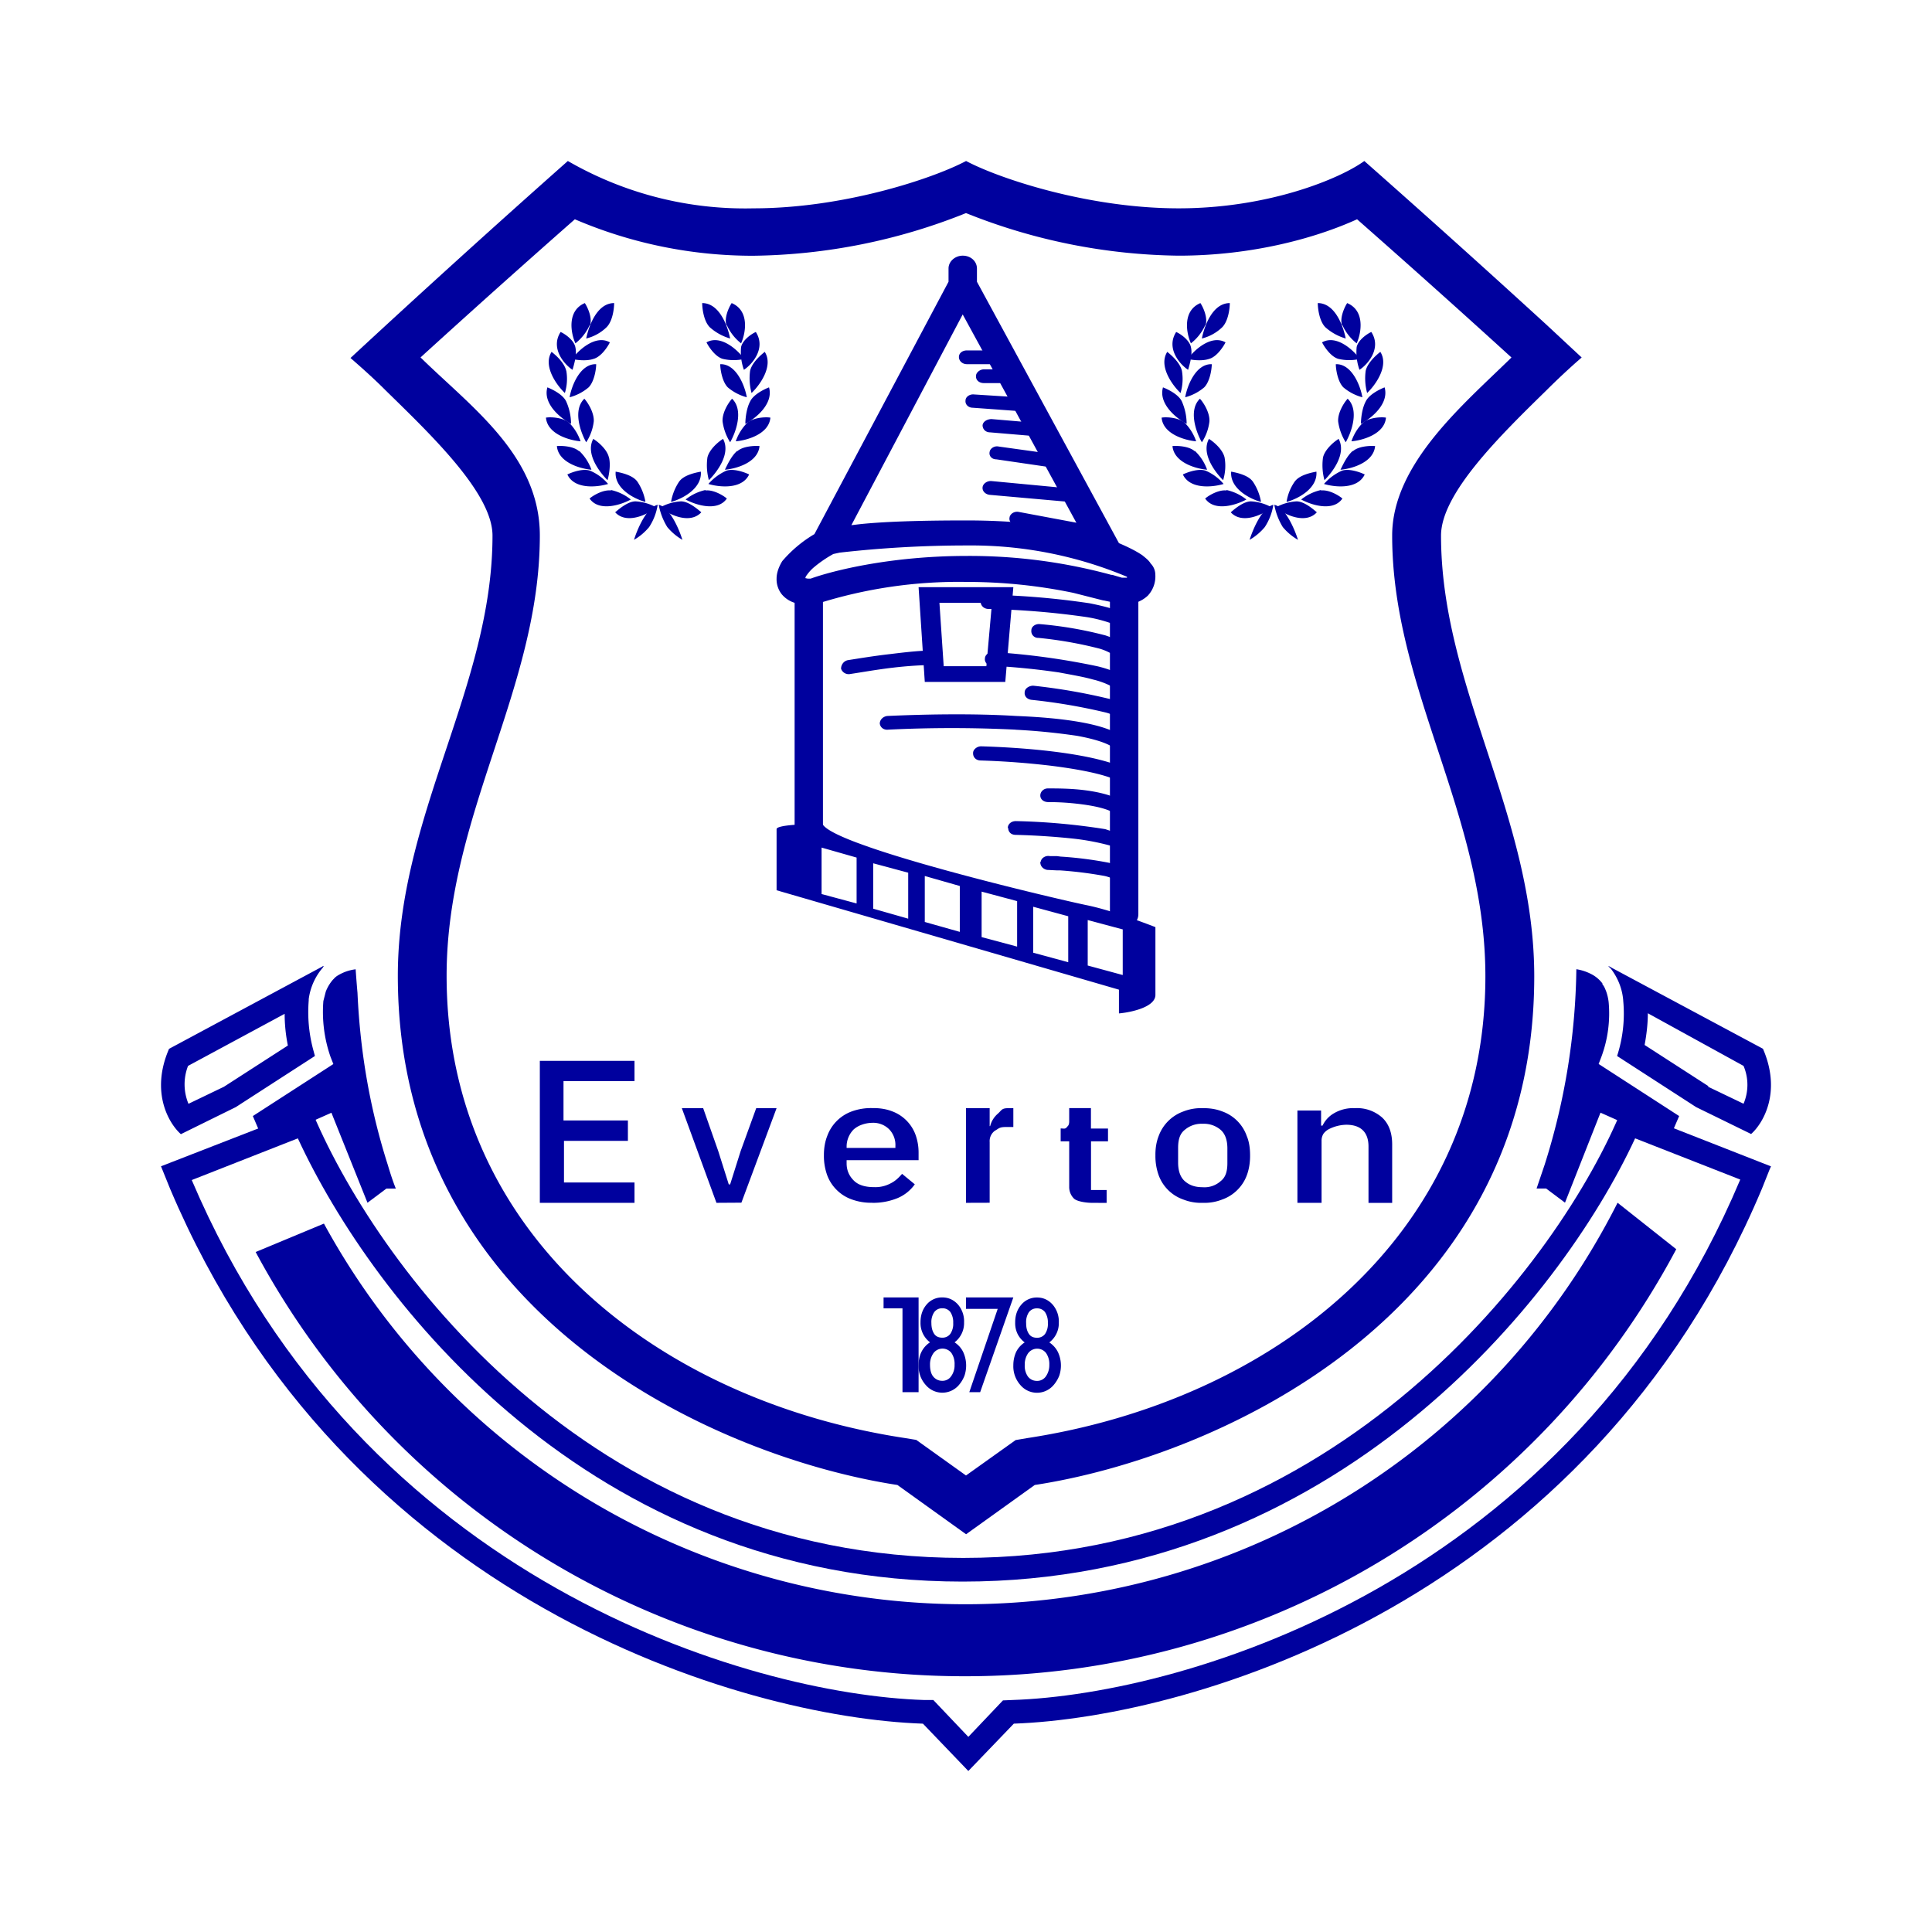 <svg xmlns="http://www.w3.org/2000/svg" xmlns:xlink="http://www.w3.org/1999/xlink" width="24" height="24" viewBox="0 0 24 24"><g fill="#00019E"><path fill-rule="evenodd" d="M12.854 18.447c2.205-.335 6.205-2.07 6.205-6.318c0-2-1.158-3.588-1.158-5.476c0-.524.74-1.247 1.305-1.8c.153-.153.306-.294.442-.412l-.436-.406A170 170 0 0 0 16.948 2c-.3.218-1.183.588-2.306.588c-1.124 0-2.23-.37-2.641-.588c-.412.218-1.518.588-2.642.588A4.4 4.4 0 0 1 7.054 2q-1.365 1.21-2.7 2.447c.135.118.288.253.44.406c.565.553 1.324 1.276 1.324 1.8c0 1.882-1.176 3.47-1.176 5.47c0 4.253 4.006 5.989 6.206 6.324l.853.612zM12 18.329l.617-.44l.141-.024c3.018-.46 5.694-2.489 5.694-5.736c0-2.011-1.158-3.57-1.158-5.476c0-.894.894-1.635 1.482-2.212a150 150 0 0 0-1.918-1.717c-.517.235-1.306.452-2.217.452A7.3 7.3 0 0 1 12 2.647a7.3 7.3 0 0 1-2.642.53a5.6 5.6 0 0 1-2.217-.453A149 149 0 0 0 5.224 4.44c.63.618 1.482 1.218 1.482 2.212c0 1.906-1.158 3.47-1.158 5.47c0 3.253 2.67 5.283 5.694 5.742l.14.023z" clip-rule="evenodd"/><path fill-rule="evenodd" d="M12.588 21.412c2.23-.077 7.147-1.518 9.3-6.647l.094-.236l.018-.04l-1.847-.724c-.765 1.882-3.53 5.588-8.188 5.588c-4.689 0-7.336-3.706-8.106-5.588L2 14.488l.112.277c2.17 5.13 7.117 6.57 9.353 6.647l.564.588l.565-.588zm-.559.164l.43-.453l.117-.005c2.16-.071 6.941-1.477 9.042-6.465l-1.306-.512c-.93 2.006-3.736 5.506-8.353 5.506c-4.641 0-7.335-3.506-8.259-5.506l-1.318.518c2.118 4.982 6.93 6.388 9.095 6.459h.117z" clip-rule="evenodd"/><path d="M7.535 4.065c.077-.077.094-.236.094-.3c-.217 0-.317.294-.347.44a.55.55 0 0 0 .253-.14m-.165.394c.095-.024.177-.147.206-.206c-.176-.1-.388.094-.47.206c.047.012.176.03.264 0m-.058.353c.07-.07.094-.224.094-.288c-.2-.006-.306.27-.33.411a.6.6 0 0 0 .236-.123m.064.423c.006-.106-.07-.23-.117-.282c-.147.141-.047.418.023.541a.6.6 0 0 0 .094-.259m-.311.012c-.077-.059-.218-.07-.283-.059c.018.206.294.283.43.294a.6.6 0 0 0-.147-.235m.129.359c-.07-.065-.218-.07-.276-.065c.017.206.294.283.429.294a.6.6 0 0 0-.153-.235zm.37.076c-.023-.1-.135-.194-.194-.23c-.1.183.077.413.177.513c.018-.06.041-.189.018-.283m-.235.165c-.088-.03-.223.018-.282.047c.088.188.37.159.506.118a.6.6 0 0 0-.224-.165m.583.13c-.06-.077-.2-.106-.265-.118c-.018.212.235.341.37.376a.65.65 0 0 0-.105-.259m-.324.117c-.094-.012-.218.059-.265.1c.118.17.395.077.512.012a.6.6 0 0 0-.247-.118zm.306.135c-.094 0-.206.095-.253.136c.141.153.4.03.512-.06a.6.6 0 0 0-.259-.076"/><path d="M8.064 6.547a.7.7 0 0 0 .106-.276c-.135.029-.253.3-.294.435a.7.7 0 0 0 .188-.159m-1.03-1.559c-.04-.088-.176-.153-.234-.176c-.06.206.17.388.294.453a.7.7 0 0 0-.06-.277m0-.382c-.023-.1-.129-.194-.182-.235c-.111.176.065.417.165.511a.6.6 0 0 0 .018-.276m.295-.565c.03-.094-.03-.223-.065-.276c-.223.094-.176.37-.117.5a.6.6 0 0 0 .176-.224z"/><path d="M7.147 4.312c-.018-.088-.13-.165-.183-.188c-.129.2.042.4.148.47c.017-.059.058-.188.035-.282m1.67-.247c-.076-.077-.094-.236-.094-.3c.218 0 .318.294.347.44a.65.65 0 0 1-.253-.14m.165.394c-.094-.024-.176-.147-.206-.206c.177-.1.388.094.47.206a.6.6 0 0 1-.264 0m.059.353c-.07-.07-.094-.224-.094-.288c.2-.006.306.27.33.411a.6.6 0 0 1-.236-.123m-.065.423c-.006-.106.07-.23.118-.282c.147.141.047.418-.024.541a.65.65 0 0 1-.094-.259m.312.012c.077-.059.218-.07.282-.059c-.017.206-.294.283-.43.294a.6.6 0 0 1 .148-.235m-.13.359c.071-.065.218-.07.277-.065c-.018.206-.294.283-.43.294c.024-.047.077-.17.154-.235zm-.37.076c.024-.1.135-.194.194-.23c.1.183-.076.413-.176.513a.7.7 0 0 1-.018-.283m.235.165c.089-.03.224.018.283.047c-.089.188-.37.159-.506.118a.65.65 0 0 1 .223-.165m-.582.13c.059-.077.2-.106.265-.118c.017.212-.236.341-.37.376a.65.65 0 0 1 .105-.259m.323.117c.095-.012.218.059.265.1c-.117.17-.394.077-.512.012a.6.6 0 0 1 .247-.118zm-.305.135c.094 0 .205.095.253.136c-.142.153-.4.03-.512-.06a.6.6 0 0 1 .259-.076"/><path d="M8.289 6.547a.8.8 0 0 1-.106-.276c.135.029.253.3.294.435a.7.7 0 0 1-.188-.159m1.029-1.559c.041-.088.176-.153.235-.176c.059.206-.17.388-.294.453c0-.06.012-.189.059-.277m0-.382c.023-.1.13-.194.182-.235c.112.176-.064.417-.164.511a.7.7 0 0 1-.018-.276m-.294-.565c-.03-.094.03-.223.065-.276c.223.094.176.37.117.5a.6.6 0 0 1-.176-.224z"/><path d="M9.206 4.312c.018-.088.13-.165.183-.188c.129.2-.042.4-.148.47a.65.65 0 0 1-.035-.282m5.977-.247c.076-.077.094-.236.094-.3c-.218 0-.318.294-.347.44a.56.56 0 0 0 .253-.14m-.165.394c.094-.024.176-.147.206-.206c-.177-.1-.388.094-.47.206c.046.012.176.03.264 0m-.059.353c.07-.07.094-.224.094-.288c-.2-.006-.306.27-.33.411a.6.6 0 0 0 .236-.123m.065.423c.006-.106-.07-.23-.118-.282c-.147.141-.047.418.024.541a.6.6 0 0 0 .094-.259m-.312.012c-.076-.059-.218-.07-.282-.059c.017.206.294.283.429.294a.6.6 0 0 0-.147-.235m.13.359c-.071-.065-.218-.07-.277-.065c.018.206.294.283.43.294a.6.6 0 0 0-.153-.235zm.37.076c-.024-.1-.135-.194-.194-.23c-.1.183.076.413.176.513a.6.6 0 0 0 .018-.283m-.235.165c-.088-.03-.224.018-.283.047c.089.188.37.159.506.118a.6.6 0 0 0-.223-.165m.582.13c-.059-.077-.2-.106-.265-.118c-.017.212.236.341.371.376a.65.65 0 0 0-.106-.259m-.323.117c-.095-.012-.218.059-.265.1c.117.17.394.077.512.012a.6.6 0 0 0-.248-.118zm.305.135c-.094 0-.205.095-.252.136c.14.153.4.03.511-.06a.6.6 0 0 0-.259-.076"/><path d="M15.712 6.547a.7.7 0 0 0 .106-.276c-.136.029-.253.3-.295.435a.7.7 0 0 0 .189-.159m-1.03-1.559c-.04-.088-.176-.153-.235-.176c-.059.206.17.388.294.453a.7.7 0 0 0-.059-.277m0-.382c-.023-.1-.13-.194-.182-.235c-.112.176.065.417.165.511a.6.6 0 0 0 .017-.276m.294-.565c.03-.094-.029-.223-.064-.276c-.224.094-.177.37-.118.5a.6.6 0 0 0 .177-.224z"/><path d="M14.794 4.312c-.018-.088-.13-.165-.183-.188c-.129.2.042.4.148.47c.017-.059.058-.188.035-.282m1.67-.247c-.076-.077-.094-.236-.094-.3c.218 0 .318.294.347.44a.65.65 0 0 1-.253-.14m.165.394c-.094-.024-.176-.147-.206-.206c.177-.1.389.094.47.206a.6.6 0 0 1-.264 0m.059.353c-.07-.07-.094-.224-.094-.288c.2-.006.306.27.33.411a.6.6 0 0 1-.236-.123m-.065.423c-.006-.106.07-.23.118-.282c.147.141.047.418-.024.541a.65.65 0 0 1-.094-.259m.312.012c.076-.059.218-.07.282-.059c-.017.206-.294.283-.429.294a.6.6 0 0 1 .147-.235m-.13.359c.071-.065.218-.07.277-.065c-.018.206-.294.283-.43.294c.024-.047.077-.17.154-.235zm-.37.076c.024-.1.135-.194.194-.23c.1.183-.076.413-.176.513a.7.7 0 0 1-.018-.283m.235.165c.088-.03.224.018.283.047c-.089.188-.37.159-.506.118a.65.65 0 0 1 .223-.165m-.582.13c.059-.077.2-.106.265-.118c.017.212-.236.341-.371.376a.6.6 0 0 1 .106-.259m.323.117c.095-.012.218.059.265.1c-.117.17-.394.077-.512.012a.6.6 0 0 1 .247-.118zm-.305.135c.094 0 .205.095.252.136c-.14.153-.4.03-.511-.06a.6.6 0 0 1 .259-.076"/><path d="M15.935 6.547a.8.8 0 0 1-.105-.276c.135.029.252.3.294.435a.7.7 0 0 1-.189-.159m1.03-1.559c.041-.088.176-.153.235-.176c.059.206-.17.388-.294.453c0-.06.012-.189.059-.277m0-.382c.023-.1.13-.194.182-.235c.112.176-.065.417-.164.511a.7.7 0 0 1-.018-.276m-.294-.565c-.03-.094.03-.223.064-.276c.224.094.177.37.118.5a.6.6 0 0 1-.176-.224z"/><path d="M16.853 4.312c.018-.088.13-.165.182-.188c.13.2-.04.4-.147.47a.65.65 0 0 1-.035-.282m-4.941.123c0-.047.041-.082.1-.082h.376c.06 0 .1.035.1.082s-.04.089-.1.089h-.376c-.059 0-.1-.042-.1-.089m.212.236c0-.042.047-.083.1-.083h.353c.047 0 .094.041.094.088c0 .048-.047.083-.1.083h-.347c-.06 0-.1-.035-.1-.083zm-.13.305c0-.047.053-.082.106-.076l.647.041c.053 0 .094.047.088.088c0 .047-.053.083-.106.083l-.646-.047c-.053 0-.095-.041-.089-.089m.212.306c.006-.047.059-.076.112-.076l.694.059c.053 0 .094.047.088.088c-.006.047-.059.082-.112.076l-.688-.058c-.059 0-.094-.042-.094-.089m.088.33c.006-.041.059-.077.112-.065l.806.112c.059 0 .094.047.082.094c-.006.047-.059.076-.117.07l-.8-.117c-.06 0-.095-.047-.083-.094m-.088.44c.006-.046.059-.081.112-.076l1.059.1c.053 0 .088.048.082.095c0 .047-.053.076-.106.07l-1.059-.094c-.053-.006-.094-.047-.088-.094m.335.372c.012-.048.065-.077.118-.065l.941.176c.053.018.088.06.07.106c-.011.047-.058.07-.117.059l-.941-.176c-.053-.012-.082-.06-.07-.1m-1.459 1.87c-.2.024-.394.059-.517.077a.1.1 0 0 1-.118-.065c0-.047.03-.094.083-.106c.117-.018.323-.053.529-.076c.194-.024.406-.048.535-.042c.059 0 .094.047.094.094c0 .048-.047.083-.1.083a5 5 0 0 0-.505.035"/><path d="M11.411 7.294h1.177l-.1 1.177h-1zm.259.194l.053.788h.53l.07-.788z"/><path d="M12.182 7.476c0-.047.047-.088.1-.088q.63.013 1.253.106c.176.035.341.077.465.141a.083.083 0 0 1 .035.118a.093.093 0 0 1-.13.03a1.7 1.7 0 0 0-.411-.118a10 10 0 0 0-1.212-.1c-.059 0-.1-.041-.1-.089m.63.353c0-.047.053-.082.106-.076q.415.035.817.141c.088.03.17.065.23.106c.04.035.046.088.011.124a.105.105 0 0 1-.135.017a.7.7 0 0 0-.177-.082a5 5 0 0 0-.764-.135a.084.084 0 0 1-.088-.095m-.577.353c0-.047.047-.082.1-.082a9 9 0 0 1 1.294.176c.13.03.253.077.33.13c.047.03.058.082.023.118a.106.106 0 0 1-.135.023a1 1 0 0 0-.27-.106c-.124-.035-.271-.059-.424-.088a9 9 0 0 0-.824-.082c-.059 0-.1-.042-.094-.089m.494.412c.006-.047.059-.076.106-.076q.479.051.947.164a.7.7 0 0 1 .235.106c.036.036.042.088 0 .118a.11.11 0 0 1-.129.012a.5.5 0 0 0-.165-.07q-.447-.106-.906-.154c-.059-.006-.094-.047-.088-.094zm-.117.47a16 16 0 0 0-1.577 0c-.059.007-.1-.029-.106-.076c0-.047.041-.088.094-.094c.4-.018 1.03-.035 1.6 0c.295.012.565.035.8.077c.224.04.424.1.541.194c.042.03.047.082.012.117a.105.105 0 0 1-.135.012c-.076-.059-.235-.112-.459-.153a8 8 0 0 0-.765-.076zm-.524.289c0-.041.047-.082.1-.082c.212.006.553.023.888.064c.336.041.677.106.888.206c.047.024.065.077.042.118a.096.096 0 0 1-.13.035c-.176-.082-.494-.141-.823-.182a10 10 0 0 0-.87-.065c-.06 0-.095-.041-.095-.088zm1.37.641q-.217-.03-.435-.03c-.059 0-.1-.035-.1-.082s.041-.088.094-.088c.112 0 .295 0 .471.024c.176.023.365.07.488.153c.041.029.053.082.018.117a.105.105 0 0 1-.135.024c-.083-.059-.23-.094-.4-.118m-.94.294c0-.053.046-.088.1-.088q.558.012 1.111.1l.141.047c.042.018.089.035.118.065a.085.085 0 0 1 0 .123a.106.106 0 0 1-.135 0a.2.2 0 0 0-.06-.03a3 3 0 0 0-.458-.087a9 9 0 0 0-.718-.047c-.059 0-.094-.036-.094-.089zm.411.412c.006-.041.059-.076.112-.065h.088l.047.006q.303.019.6.077c.1.03.206.064.283.123a.08.08 0 0 1 .017.118a.106.106 0 0 1-.135.017a.7.7 0 0 0-.218-.094a5 5 0 0 0-.559-.07h-.04l-.118-.006c-.06-.012-.088-.059-.083-.1z"/><path d="M10.047 7.218c.1 0 .176.07.176.158v2.942c0 .082-.076.158-.176.158c-.094 0-.176-.076-.176-.158V7.376c0-.088.082-.158.176-.158m3.918 0c.1 0 .176.07.176.158v3.983c0 .088-.076.159-.176.159c-.095 0-.177-.071-.177-.16V7.377c0-.088.082-.158.177-.158"/><path d="M11.96 3.176c.1 0 .176.071.176.16V3.5L13.9 6.747c.123.053.217.1.294.153c.035.03.076.059.1.1a.2.2 0 0 1 .058.141a.35.35 0 0 1-.094.259a.4.4 0 0 1-.294.106a4 4 0 0 1-.253-.047h-.006l-.37-.094a6.5 6.5 0 0 0-1.33-.136a5.8 5.8 0 0 0-1.853.271a.56.56 0 0 1-.282-.012a.34.34 0 0 1-.159-.106a.3.3 0 0 1-.064-.194c0-.082.035-.159.07-.217q.173-.202.4-.336L11.783 3.5v-.165c0-.088.082-.159.176-.159m0 .73l-1.383 2.618l.1-.012c.282-.03.706-.047 1.33-.047c.6 0 1.07.059 1.423.135zm-1.607 2.976a1.5 1.5 0 0 0-.235.16a.5.5 0 0 0-.088.093c-.024.03-.024.041-.024.047l.03.006h.035c.277-.1 1-.282 1.941-.282a6.7 6.7 0 0 1 1.794.235h.012l.118.035H14v-.011a5 5 0 0 0-1.988-.389a14 14 0 0 0-1.582.089z"/><path fill-rule="evenodd" d="M9.647 11.059V10.3c0-.053.353-.065.57-.065c.136.283 2.942.941 3.294 1.012c.283.059.677.206.842.27v.842c0 .153-.306.217-.453.23v-.295zm.559-.53l.435.124v.57l-.435-.117zm1.076.312l-.435-.117v.564l.435.124zm.206.041l.435.124v.57l-.435-.123zm1.147.312l-.441-.118v.565l.441.118zm.2.07l.435.118v.571l-.435-.118zm1.118.283l-.441-.118v.565l.435.118v-.565zM4.817 14.47c.03.1.06.195.1.295H4.8l-.235.176l-.448-1.118l-.835.371l-.141-.33l1-.646l-.035-.089a1.7 1.7 0 0 1-.089-.694l.03-.117a.5.5 0 0 1 .088-.147l.012-.012a.2.2 0 0 1 .041-.036a.55.55 0 0 1 .23-.082q.01.147.023.294c.035.783.17 1.488.376 2.135m-1.888-.717l.983-.635l-.024-.089a1.8 1.8 0 0 1-.053-.6v-.017a.75.75 0 0 1 .177-.394l.005-.012l.006-.006h-.011l-.006.006L2.1 13.029c-.235.541 0 .93.147 1.06zm-.588-.041l.441-.212l.794-.512a2 2 0 0 1-.04-.394l-1.2.647a.63.63 0 0 0 .005.47m16.865 1.053h-.118l.1-.295c.25-.785.383-1.604.394-2.429q.096.015.182.059a.4.4 0 0 1 .142.118v.011c.023.024.035.06.047.089a.6.6 0 0 1 .03.13a1.55 1.55 0 0 1-.09.681l-.034.089l1 .647l-.142.33l-.835-.372l-.441 1.118zm2.547-.677c.147-.13.382-.518.147-1.059l-1.877-1.005l-.03-.018h-.005L19.976 12l.036.035c.086.113.14.247.152.389v.005a1.7 1.7 0 0 1-.076.689l.982.635zm-.536-.588l.442.212a.6.6 0 0 0 0-.47l-1.189-.654c0 .136-.017.27-.04.394l.793.512z" clip-rule="evenodd"/><path d="M10.835 14.941a.7.7 0 0 1-.253-.041a.5.5 0 0 1-.188-.118a.5.5 0 0 1-.118-.182a.7.7 0 0 1-.041-.247q-.001-.133.041-.241a.51.51 0 0 1 .306-.306a.7.7 0 0 1 .253-.041q.14-.002.247.04a.49.49 0 0 1 .294.3q.036.106.035.218v.089h-.894v.04q0 .125.089.213c.058.059.147.082.253.082a.4.4 0 0 0 .205-.047c.06-.03.1-.07.142-.118l.158.13a.5.5 0 0 1-.211.17a.8.8 0 0 1-.318.06m0-.994a.4.4 0 0 0-.13.024a.3.3 0 0 0-.1.058a.3.3 0 0 0-.064.095a.3.3 0 0 0-.024.117v.018h.606v-.024a.28.28 0 0 0-.076-.206a.28.28 0 0 0-.212-.082m4.106.994a.6.6 0 0 1-.241-.041a.5.5 0 0 1-.189-.118a.5.5 0 0 1-.117-.182a.7.7 0 0 1-.041-.247q-.002-.133.04-.241a.51.51 0 0 1 .307-.306a.6.6 0 0 1 .24-.041q.134-.002.242.04a.5.5 0 0 1 .306.307c.03.07.041.153.041.24q.001.135-.041.248a.5.5 0 0 1-.118.182a.5.5 0 0 1-.188.118a.6.6 0 0 1-.241.041m0-.194a.3.3 0 0 0 .223-.076c.06-.047.083-.118.083-.224v-.188q-.002-.152-.083-.224a.32.32 0 0 0-.223-.076a.32.32 0 0 0-.224.076c-.059.047-.082.118-.082.224v.188q.002.152.082.224c.06.053.13.076.224.076m1.176.194v-1.147h.294v.188h.018a.35.35 0 0 1 .141-.153a.47.47 0 0 1 .26-.064a.47.47 0 0 1 .34.117q.123.116.124.33v.73H17v-.7c0-.177-.094-.271-.277-.271a.5.5 0 0 0-.212.053a.2.2 0 0 0-.07.058a.16.16 0 0 0-.024.089v.77zm-2.553 0c-.076 0-.188-.018-.223-.053a.2.2 0 0 1-.059-.147v-.564h-.106v-.16c.041 0 .059.012.082-.023q.025-.018.024-.07v-.16h.27v.254h.212v.159h-.211v.605h.194v.16zm-1.564 0v-1.176h.294v.223h.006a.3.3 0 0 1 .094-.153c.053-.047.047-.07.135-.07h.059V14H12.5c-.089 0-.089.018-.142.047a.16.16 0 0 0-.064.141v.753zm-5.294 0v-1.764h1.176v.252H7v.489h.8v.253h-.794v.517h.876v.253zm2.194 0l-.43-1.176h.265l.188.535l.13.412h.017l.13-.412l.194-.535h.253L9.21 14.94zm3.83 2.012a.23.23 0 0 0 .04.147q.043.053.112.053a.13.13 0 0 0 .112-.059a.24.24 0 0 0 .041-.141a.24.24 0 0 0-.041-.147a.14.14 0 0 0-.118-.053a.14.14 0 0 0-.106.059a.24.24 0 0 0-.04.14m.017-.518c0 .059.011.1.035.136c.024.035.059.047.1.047a.12.12 0 0 0 .1-.047a.22.22 0 0 0 .035-.136a.23.23 0 0 0-.035-.135a.12.12 0 0 0-.1-.047a.12.12 0 0 0-.1.047a.22.22 0 0 0-.035.135m-.018.241a.3.3 0 0 1-.088-.105a.3.3 0 0 1-.03-.142q-.001-.133.077-.223a.25.25 0 0 1 .194-.088q.115 0 .194.088a.32.32 0 0 1 .077.223a.3.3 0 0 1-.118.247q.069.046.106.118c.044.092.05.198.018.294a.4.4 0 0 1-.071.118a.27.27 0 0 1-.412 0a.35.35 0 0 1-.088-.247a.4.4 0 0 1 .035-.165a.3.3 0 0 1 .106-.118m-1.176.277c0 .059.011.112.04.147q.044.053.113.053a.13.13 0 0 0 .111-.059a.23.23 0 0 0 .041-.141a.24.24 0 0 0-.04-.147a.14.14 0 0 0-.118-.053a.14.14 0 0 0-.106.059a.24.24 0 0 0-.041.14m.017-.518c0 .059.012.1.035.136c.024.035.06.047.1.047a.12.12 0 0 0 .1-.047a.22.22 0 0 0 .036-.136a.23.23 0 0 0-.035-.135a.12.12 0 0 0-.1-.047a.12.12 0 0 0-.1.047a.22.22 0 0 0-.036.135m-.017.241a.3.3 0 0 1-.118-.247q-.001-.133.076-.223a.25.25 0 0 1 .195-.088q.114 0 .194.088a.32.32 0 0 1 .076.223a.3.3 0 0 1-.118.247q.07.046.106.118a.4.4 0 0 1 .018.294a.4.4 0 0 1-.07.118a.27.27 0 0 1-.412 0a.35.35 0 0 1-.089-.247c0-.06.012-.118.036-.165a.3.3 0 0 1 .106-.118"/><path d="M11.211 17.294v-1.041h-.235v-.136h.435v1.177zm.83 0l.353-1.035H12v-.142h.588l-.412 1.177z"/><path d="M20.094 14.941a9.076 9.076 0 0 1-16.07.259l-.848.353a9.99 9.99 0 0 0 8.812 5.27a10 10 0 0 0 8.835-5.305z"/></g></svg>
